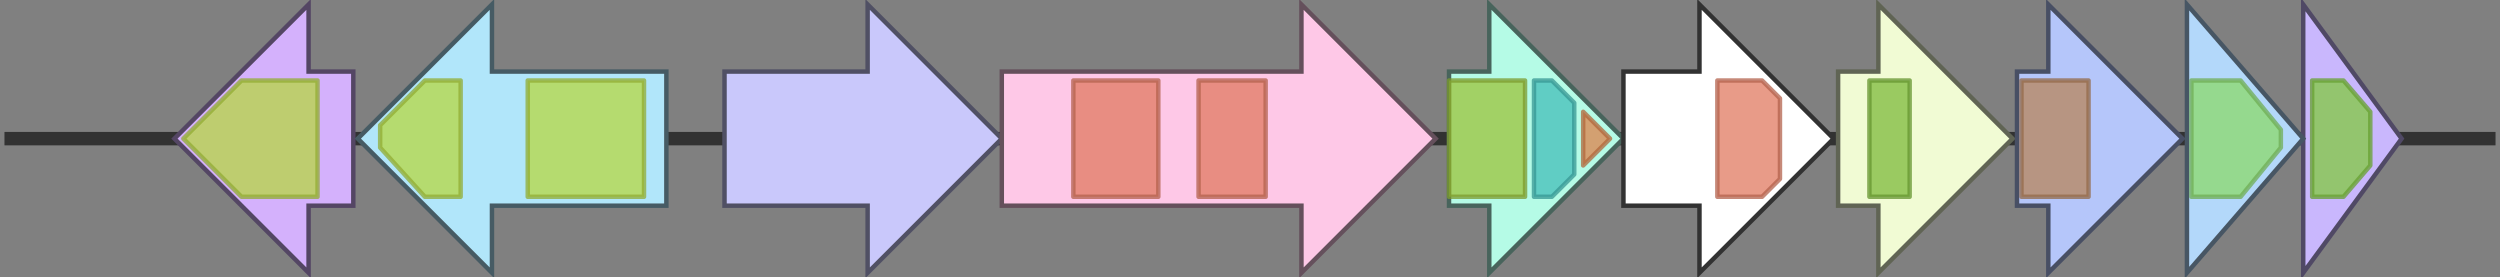 <svg version="1.1" baseProfile="full" xmlns="http://www.w3.org/2000/svg" width="559" height="62">
	<rect width="100%" height="100%" fill="#808080" stroke="none"/>
	<line x1="1" y1="31" x2="558" y2="31" style="stroke:rgb(50,50,50); stroke-width:3 "/>
	<g>
		<title>hexA</title>
		<polygon class="hexA" points="515,16 515,16 515,1 537,31 515,61 515,46 515,46" fill="rgb(201,183,253)" fill-opacity="1.0" stroke="rgb(80,73,101)" stroke-width="1" />
		<g>
			<title>PF00005</title>
			<polygon class="PF00005" points="517,18 524,18 530,25 530,37 524,44 517,44" stroke-linejoin="round" width="13" height="26" fill="rgb(129,201,63)" stroke="rgb(103,160,50)" stroke-width="1" opacity="0.75" />
		</g>
	</g>
	<g>
		<title>phyB</title>
		<polygon class="phyB" points="79,16 69,16 69,1 39,31 69,61 69,46 79,46" fill="rgb(212,177,252)" fill-opacity="1.0" stroke="rgb(84,70,100)" stroke-width="1" />
		<g>
			<title>PF05159</title>
			<polygon class="PF05159" points="41,31 54,18 71,18 71,44 54,44" stroke-linejoin="round" width="31" height="26" fill="rgb(183,215,64)" stroke="rgb(146,172,51)" stroke-width="1" opacity="0.75" />
		</g>
	</g>
	<g>
		<title>phyA</title>
		<polygon class="phyA" points="149,16 110,16 110,1 80,31 110,61 110,46 149,46" fill="rgb(177,230,250)" fill-opacity="1.0" stroke="rgb(70,91,100)" stroke-width="1" />
		<g>
			<title>PF05159</title>
			<polygon class="PF05159" points="85,28 95,18 103,18 103,44 95,44 85,33" stroke-linejoin="round" width="18" height="26" fill="rgb(183,215,64)" stroke="rgb(146,172,51)" stroke-width="1" opacity="0.75" />
		</g>
		<g>
			<title>PF05159</title>
			<rect class="PF05159" x="118" y="18" stroke-linejoin="round" width="26" height="26" fill="rgb(183,215,64)" stroke="rgb(146,172,51)" stroke-width="1" opacity="0.75" />
		</g>
	</g>
	<g>
		<title>hyaE</title>
		<polygon class="hyaE" points="162,16 194,16 194,1 224,31 194,61 194,46 162,46" fill="rgb(201,200,251)" fill-opacity="1.0" stroke="rgb(80,80,100)" stroke-width="1" />
	</g>
	<g>
		<title>hyaD</title>
		<polygon class="hyaD" points="224,16 291,16 291,1 321,31 291,61 291,46 224,46" fill="rgb(254,200,231)" fill-opacity="1.0" stroke="rgb(101,80,92)" stroke-width="1" />
		<g>
			<title>PF00535</title>
			<rect class="PF00535" x="240" y="18" stroke-linejoin="round" width="19" height="26" fill="rgb(224,122,96)" stroke="rgb(179,97,76)" stroke-width="1" opacity="0.75" />
		</g>
		<g>
			<title>PF00535</title>
			<rect class="PF00535" x="268" y="18" stroke-linejoin="round" width="15" height="26" fill="rgb(224,122,96)" stroke="rgb(179,97,76)" stroke-width="1" opacity="0.75" />
		</g>
	</g>
	<g>
		<title>hyaC</title>
		<polygon class="hyaC" points="324,16 333,16 333,1 363,31 333,61 333,46 324,46" fill="rgb(181,251,230)" fill-opacity="1.0" stroke="rgb(72,100,92)" stroke-width="1" />
		<g>
			<title>PF03721</title>
			<rect class="PF03721" x="324" y="18" stroke-linejoin="round" width="17" height="26" fill="rgb(156,194,58)" stroke="rgb(124,155,46)" stroke-width="1" opacity="0.75" />
		</g>
		<g>
			<title>PF00984</title>
			<polygon class="PF00984" points="343,18 347,18 352,23 352,39 347,44 343,44" stroke-linejoin="round" width="9" height="26" fill="rgb(69,189,184)" stroke="rgb(55,151,147)" stroke-width="1" opacity="0.75" />
		</g>
		<g>
			<title>PF03720</title>
			<polygon class="PF03720" points="354,25 360,31 354,37" stroke-linejoin="round" width="8" height="26" fill="rgb(221,130,74)" stroke="rgb(176,103,59)" stroke-width="1" opacity="0.75" />
		</g>
	</g>
	<g>
		<polygon class="NoName" points="363,16 380,16 380,1 410,31 380,61 380,46 363,46" fill="rgb(255,255,255)" fill-opacity="1.0" stroke="rgb(50,50,50)" stroke-width="1" />
		<g>
			<title>PF00535</title>
			<polygon class="PF00535" points="384,18 394,18 398,22 398,40 394,44 384,44" stroke-linejoin="round" width="14" height="26" fill="rgb(224,122,96)" stroke="rgb(179,97,76)" stroke-width="1" opacity="0.75" />
		</g>
	</g>
	<g>
		<title>hexD</title>
		<polygon class="hexD" points="411,16 420,16 420,1 450,31 420,61 420,46 411,46" fill="rgb(241,251,212)" fill-opacity="1.0" stroke="rgb(96,100,84)" stroke-width="1" />
		<g>
			<title>PF02563</title>
			<rect class="PF02563" x="418" y="18" stroke-linejoin="round" width="9" height="26" fill="rgb(125,185,59)" stroke="rgb(100,148,47)" stroke-width="1" opacity="0.75" />
		</g>
	</g>
	<g>
		<title>hexC</title>
		<polygon class="hexC" points="451,16 458,16 458,1 488,31 458,61 458,46 451,46" fill="rgb(181,198,250)" fill-opacity="1.0" stroke="rgb(72,79,100)" stroke-width="1" />
		<g>
			<title>PF02706</title>
			<rect class="PF02706" x="452" y="18" stroke-linejoin="round" width="15" height="26" fill="rgb(184,132,90)" stroke="rgb(147,105,72)" stroke-width="1" opacity="0.75" />
		</g>
	</g>
	<g>
		<title>hexB</title>
		<polygon class="hexB" points="489,16 489,16 489,1 515,31 489,61 489,46 489,46" fill="rgb(179,216,250)" fill-opacity="1.0" stroke="rgb(71,86,100)" stroke-width="1" />
		<g>
			<title>PF01061</title>
			<polygon class="PF01061" points="490,18 501,18 510,29 510,33 501,44 490,44" stroke-linejoin="round" width="20" height="26" fill="rgb(139,217,106)" stroke="rgb(111,173,84)" stroke-width="1" opacity="0.75" />
		</g>
	</g>
</svg>
